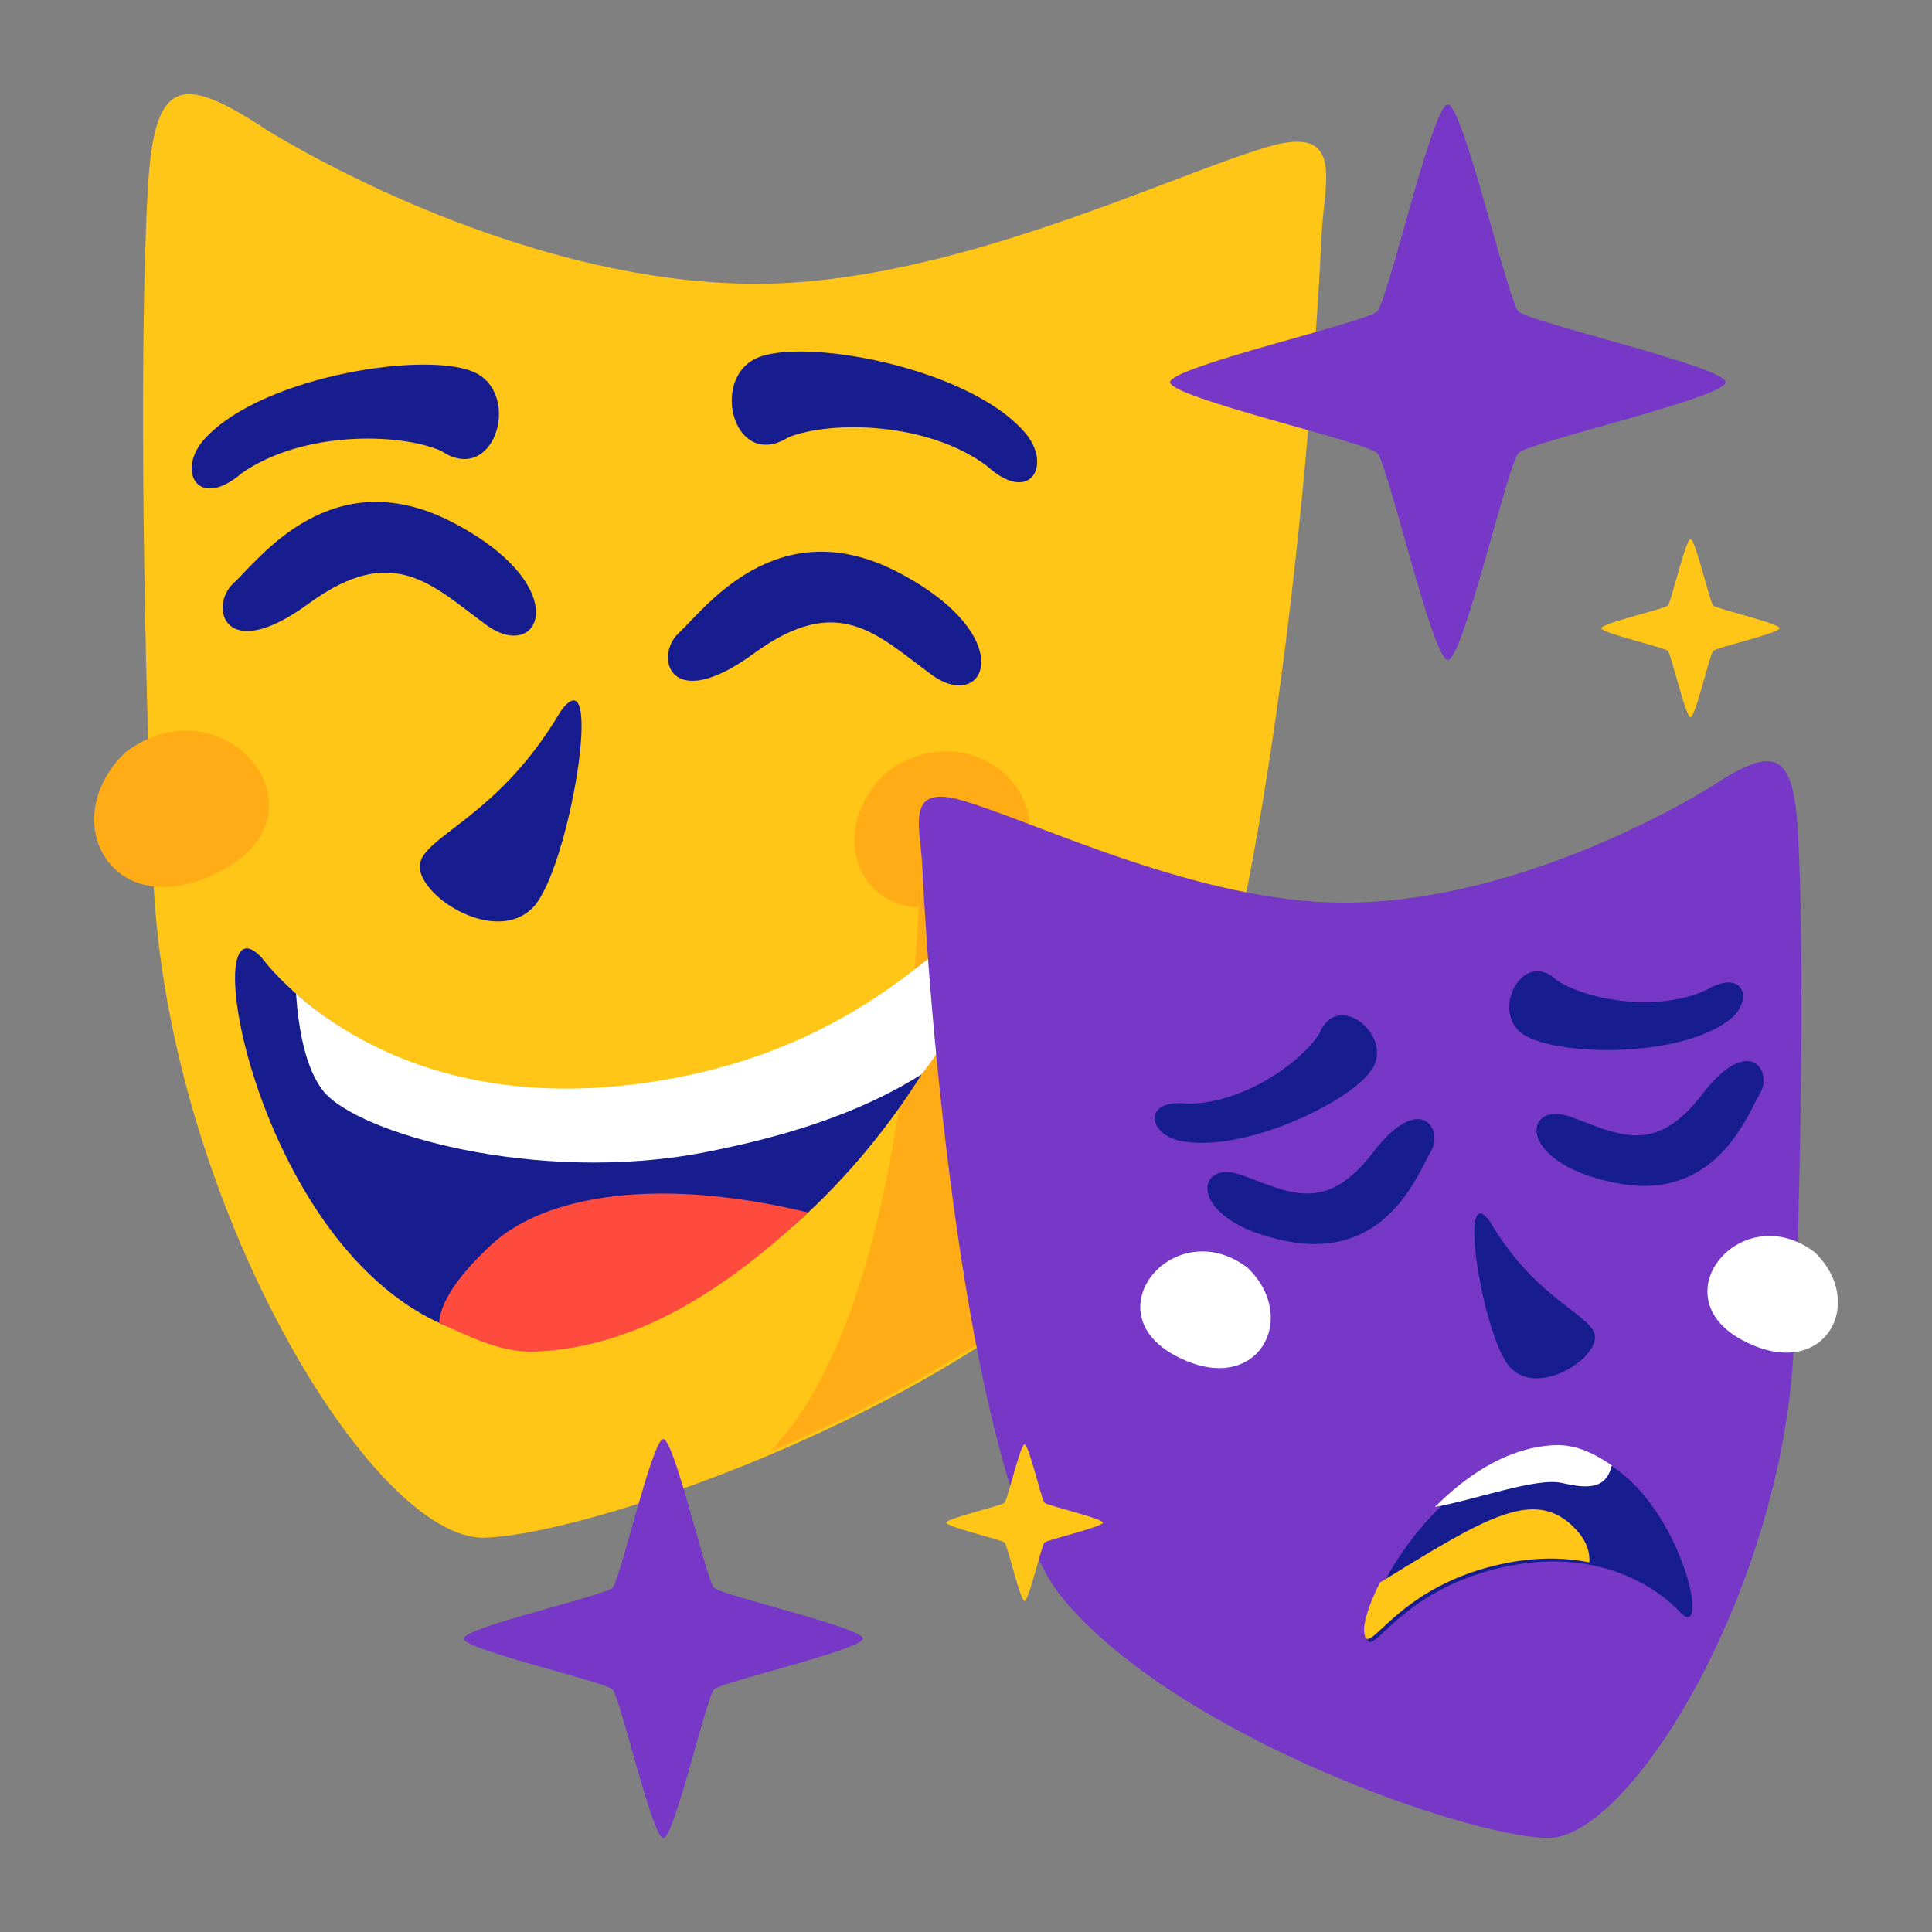 <svg id="svg8" height="512" viewBox="0 0 135.467 135.467" width="512" xmlns="http://www.w3.org/2000/svg" xmlns:svg="http://www.w3.org/2000/svg"><rect x="0" y="0" width="135.467" height="135.467" fill="#808080" stroke="none"/><clipPath id="clipPath5136"><rect id="rect5138" height="89.013" rx="7.858" width="87.501" x="-68.036" y="22.301"/></clipPath><clipPath id="clipPath3786"><path id="rect3788" d="m84.667 15.119h79.375v72.571h-79.375z" paint-order="fill markers stroke"/></clipPath><g id="layer1"><g id="g4582" transform="matrix(1.02 0 0 1.02 -11.216 .017)"><g id="g24958"><g id="g13954"><g id="g5977"><g id="g3564"><g id="g33726"><g stroke-linecap="round" stroke-linejoin="round"><path id="path33577" d="m29.185 8.82s16.715 10.673 33.833 10.673c13.2 0 28.075-7.304 34.933-9.356 5.578-1.731 4.067 2.326 3.901 5.93-.772 16.128-4.39 57.334-13.056 67.667-10.472 12.486-36.854 21.75-44.506 21.951-7.653.201-21.75-22.958-22.757-45.312-.634-14.086-1.015-36.336-.372-47.418.431-7.44 2.141-8.01 8.025-4.137z" fill="#ffc517" stroke-width="8.525" paint-order="markers stroke fill"/><path id="path33579" d="m57.658 43.497c1.709-1.566 6.729-8.563 15.13-4.148 8.402 4.414 5.95 9.722 2.248 7.016-3.702-2.706-6.378-5.735-12.216-1.463-5.838 4.272-6.871.161-5.162-1.406z" fill="#171d8f" stroke-width="8.525" paint-order="markers stroke fill"/><path id="path33583" d="m27.048 40.074c1.709-1.566 6.729-8.563 15.13-4.148 8.402 4.414 5.95 9.722 2.248 7.016-3.702-2.706-6.378-5.735-12.216-1.463-5.838 4.272-6.871.161-5.162-1.406z" fill="#171d8f" stroke-width="8.525" paint-order="markers stroke fill"/><path id="path33585" d="m49.525 48.896c-4.43 7.552-9.868 8.66-9.667 10.774.201 2.115 5.236 5.236 7.753 2.719 2.517-2.517 5.035-17.823 1.913-13.493z" fill="#171d8f" stroke-width="8.525" paint-order="markers stroke fill"/><path id="path33683" d="m244.457 217.184s1.01 121.722-37.881 165.664c-.683.771-1.311 1.528-1.908 2.277 34.668-14.713 71.651-35.734 93.213-60.092-5.655-15.505-16.553-39.409-16.553-47.746 0-10.607-36.871-60.104-36.871-60.104z" fill="#ffac17" stroke-width="30.236" transform="matrix(.259 0 0 .259 10.999 -.017)" paint-order="markers stroke fill"/><path id="path33587" d="m28.984 65.813s8.156 11.278 25.979 8.962c17.823-2.316 22.656-14.198 22.857-9.364.201 4.833-12.486 26.18-30.309 26.784-17.823.604-23.764-31.92-18.527-26.382z" fill="#171d8f" stroke-width="8.525" paint-order="markers stroke fill"/><path id="path33589" d="m77.263 64.266c-1.69.113-7.648 8.306-22.407 10.224-12.34 1.603-19.936-3.023-23.509-6.198.153 2.26.606 5.095 1.866 6.683 2.316 2.92 14.701 6.444 26.18 4.229 7.063-1.363 11.604-3.26 14.949-5.362 2.246-2.826 3.743-6.34 3.679-7.879-.035-.831-.407-1.721-.758-1.698z" fill="#fff" stroke-width="8.525" paint-order="markers stroke fill"/><path id="path33594" d="m56.354 82.031c-5.395.03-9.318 1.424-11.558 3.496-1.699 1.571-3.523 3.661-3.61 5.387 1.911.878 4.219 2.063 6.526 1.985 7.424-.252 13.75-4.81 18.832-9.567-3.817-.919-7.227-1.317-10.19-1.301z" fill="#ff4b3d" stroke-width="8.525" paint-order="markers stroke fill"/><path id="path33604" d="m71.879 53.125c-4.934 4.733-.806 12.184 6.746 8.055 7.552-4.128-.101-13.09-6.746-8.055z" fill="#ffac17" stroke-width="8.525" paint-order="markers stroke fill"/><path id="path33606" d="m19.617 51.701c-4.934 4.733-.806 12.184 6.746 8.055 7.552-4.128-.101-13.09-6.746-8.055z" fill="#ffac17" stroke-width="8.525" paint-order="markers stroke fill"/></g><path id="path33616" d="m41.32 30.976c-2.856-1.244-9.493-1.392-13.691 1.525-3.12 2.669-4.549-.272-2.502-2.416 4.043-4.342 15.65-6.08 18.671-4.413 3.019 1.666 1.107 7.725-2.478 5.304z" fill="#171d8f" paint-order="markers stroke fill"/><path id="path33649" d="m65.192 30.044c2.894-1.153 9.532-1.089 13.635 1.96 3.033 2.767 4.555-.127 2.578-2.335-3.903-4.469-15.449-6.575-18.521-5.005-3.071 1.569-1.352 7.686 2.308 5.38z" fill="#171d8f" paint-order="markers stroke fill"/><path id="path33651" d="m128.6 54.074s-12.469 7.962-25.239 7.962c-9.847 0-20.944-5.449-26.059-6.979-4.161-1.291-3.034 1.735-2.91 4.424.576 12.031 3.275 42.77 9.74 50.478 7.812 9.314 27.492 16.225 33.201 16.375 5.709.15 16.225-17.126 16.976-33.802.473-10.508.757-27.106.278-35.373-.322-5.55-1.597-5.975-5.987-3.086z" fill="#7738c7" stroke-linecap="round" stroke-linejoin="round" stroke-width="6.359" paint-order="markers stroke fill"/><path id="path33653" d="m109.359 79.141c-.893 1.481-3.012 7.545-9.954 6.155-6.942-1.39-6.306-5.704-3.086-4.548 3.219 1.157 5.772 2.761 9.05-1.526 3.279-4.287 4.883-1.562 3.99-.081z" fill="#171d8f" stroke-linecap="round" stroke-linejoin="round" stroke-width="6.359" paint-order="markers stroke fill"/><path id="path33655" d="m131.987 75.145c-.893 1.481-3.012 7.545-9.954 6.155-6.942-1.39-6.306-5.704-3.086-4.548 3.219 1.157 5.772 2.761 9.05-1.526 3.279-4.287 4.883-1.562 3.99-.081z" fill="#171d8f" stroke-linecap="round" stroke-linejoin="round" stroke-width="6.359" paint-order="markers stroke fill"/><path id="path33657" d="m113.427 83.97c3.305 5.634 7.361 6.46 7.211 8.037-.15 1.577-3.906 3.906-5.784 2.028-1.878-1.878-3.756-13.295-1.427-10.065z" fill="#171d8f" stroke-linecap="round" stroke-linejoin="round" stroke-width="6.359" paint-order="markers stroke fill"/><path id="path33659" d="m126.563 110.892s-3.911-4.779-11.744-3.281c-7.833 1.498-9.659 6.888-9.876 4.753-.217-2.135 4.837-11.926 12.715-12.666 7.878-.74 11.37 13.508 8.905 11.194z" fill="#171d8f" stroke-linecap="round" stroke-linejoin="round" stroke-width="3.782" paint-order="markers stroke fill"/><path id="path33665" d="m96.751 87.125c3.681 3.53.601 9.089-5.033 6.009-5.634-3.08.075-9.765 5.033-6.009z" fill="#fff" stroke-linecap="round" stroke-linejoin="round" stroke-width="6.359" paint-order="markers stroke fill"/><path id="path33667" d="m135.737 86.062c3.681 3.53.601 9.089-5.033 6.009-5.634-3.08.075-9.765 5.033-6.009z" fill="#fff" stroke-linecap="round" stroke-linejoin="round" stroke-width="6.359" paint-order="markers stroke fill"/><path id="path33669" d="m118.04 67.389c1.937 1.283 6.795 2.248 10.256.647 2.637-1.558 3.307.787 1.527 2.098-3.531 2.668-12.283 2.447-14.288.832-2.003-1.614.184-5.819 2.505-3.577z" fill="#171d8f" paint-order="markers stroke fill"/><path id="path33671" d="m101.681 71.051c-1.241 1.965-5.275 4.837-9.088 4.797-3.044-.339-2.693 2.074-.532 2.54 4.315.985 12.206-2.807 13.372-5.102 1.165-2.294-2.555-5.231-3.752-2.235z" fill="#171d8f" paint-order="markers stroke fill"/><path id="path33673" d="m413.861 383.564c-.916-.02-1.848.013-2.797.102-11.946 1.121-22.197 8.282-30.199 16.282 9.78-1.618 26.823-7.875 33.551-6.367 6.308 1.414 11.854 2.059 13.355-4.643-4.081-2.819-8.726-5.26-13.91-5.374z" fill="#fff" stroke-linecap="round" stroke-linejoin="round" stroke-width="30.236" transform="matrix(.259 0 0 .259 10.999 -.017)" paint-order="markers stroke fill"/><path id="path33678" d="m407.26 400.607c-9.261-.212-21.53 7.457-40.99 19.402-2.965 5.805-4.453 10.707-4.209 13.102.837 8.23 7.876-12.546 38.062-18.318 8.417-1.609 15.655-1.334 21.723-.105.136-2.753-.753-5.497-3.012-8.102-3.48-4.013-7.191-5.878-11.574-5.979z" fill="#ffc517" stroke-linecap="round" stroke-linejoin="round" stroke-width="30.236" transform="matrix(.259 0 0 .259 10.999 -.017)" paint-order="markers stroke fill"/><path id="path33688" d="m56.592 126.346c-.757 0-2.958-9.694-3.493-10.229-.535-.535-10.229-2.736-10.229-3.493 0-.757 9.694-2.958 10.229-3.493.535-.535 2.736-10.229 3.493-10.229.757 0 2.958 9.694 3.493 10.229.535.535 10.229 2.736 10.229 3.493 0 .757-9.694 2.958-10.229 3.493-.535.535-2.736 10.229-3.493 10.229z" fill="#7738c7" stroke-linecap="round" stroke-linejoin="round" stroke-width="4.721" paint-order="markers stroke fill"/><path id="path33691" d="m127.206 49.29c-.338 0-1.32-4.325-1.559-4.564-.239-.239-4.564-1.221-4.564-1.559s4.325-1.32 4.564-1.559c.239-.239 1.221-4.564 1.559-4.564s1.32 4.325 1.559 4.564c.239.239 4.564 1.221 4.564 1.559 0 .338-4.325 1.32-4.564 1.559-.239.239-1.221 4.564-1.559 4.564z" fill="#ffc517" stroke-linecap="round" stroke-linejoin="round" stroke-width="2.107" paint-order="markers stroke fill"/><path id="path33695" d="m81.427 110.036c-.297 0-1.16-3.802-1.37-4.012-.21-.21-4.012-1.073-4.012-1.37 0-.297 3.802-1.16 4.012-1.37s1.073-4.012 1.37-4.012c.297 0 1.16 3.802 1.37 4.012.21.21 4.012 1.073 4.012 1.37 0 .297-3.802 1.16-4.012 1.37-.21.21-1.073 4.012-1.37 4.012z" fill="#ffc517" stroke-linecap="round" stroke-linejoin="round" stroke-width="1.852" paint-order="markers stroke fill"/><path id="path33697" d="m110.525 45.354c-1.053 0-4.117-13.491-4.861-14.235-.745-.745-14.235-3.808-14.235-4.861 0-1.053 13.491-4.117 14.235-4.861.745-.745 3.808-14.235 4.861-14.235 1.053 0 4.117 13.491 4.861 14.235.745.745 14.235 3.808 14.235 4.861 0 1.053-13.491 4.117-14.235 4.861-.745.745-3.808 14.235-4.861 14.235z" fill="#7738c7" stroke-linecap="round" stroke-linejoin="round" stroke-width="6.57" paint-order="markers stroke fill"/></g></g></g></g></g></g></g></svg>